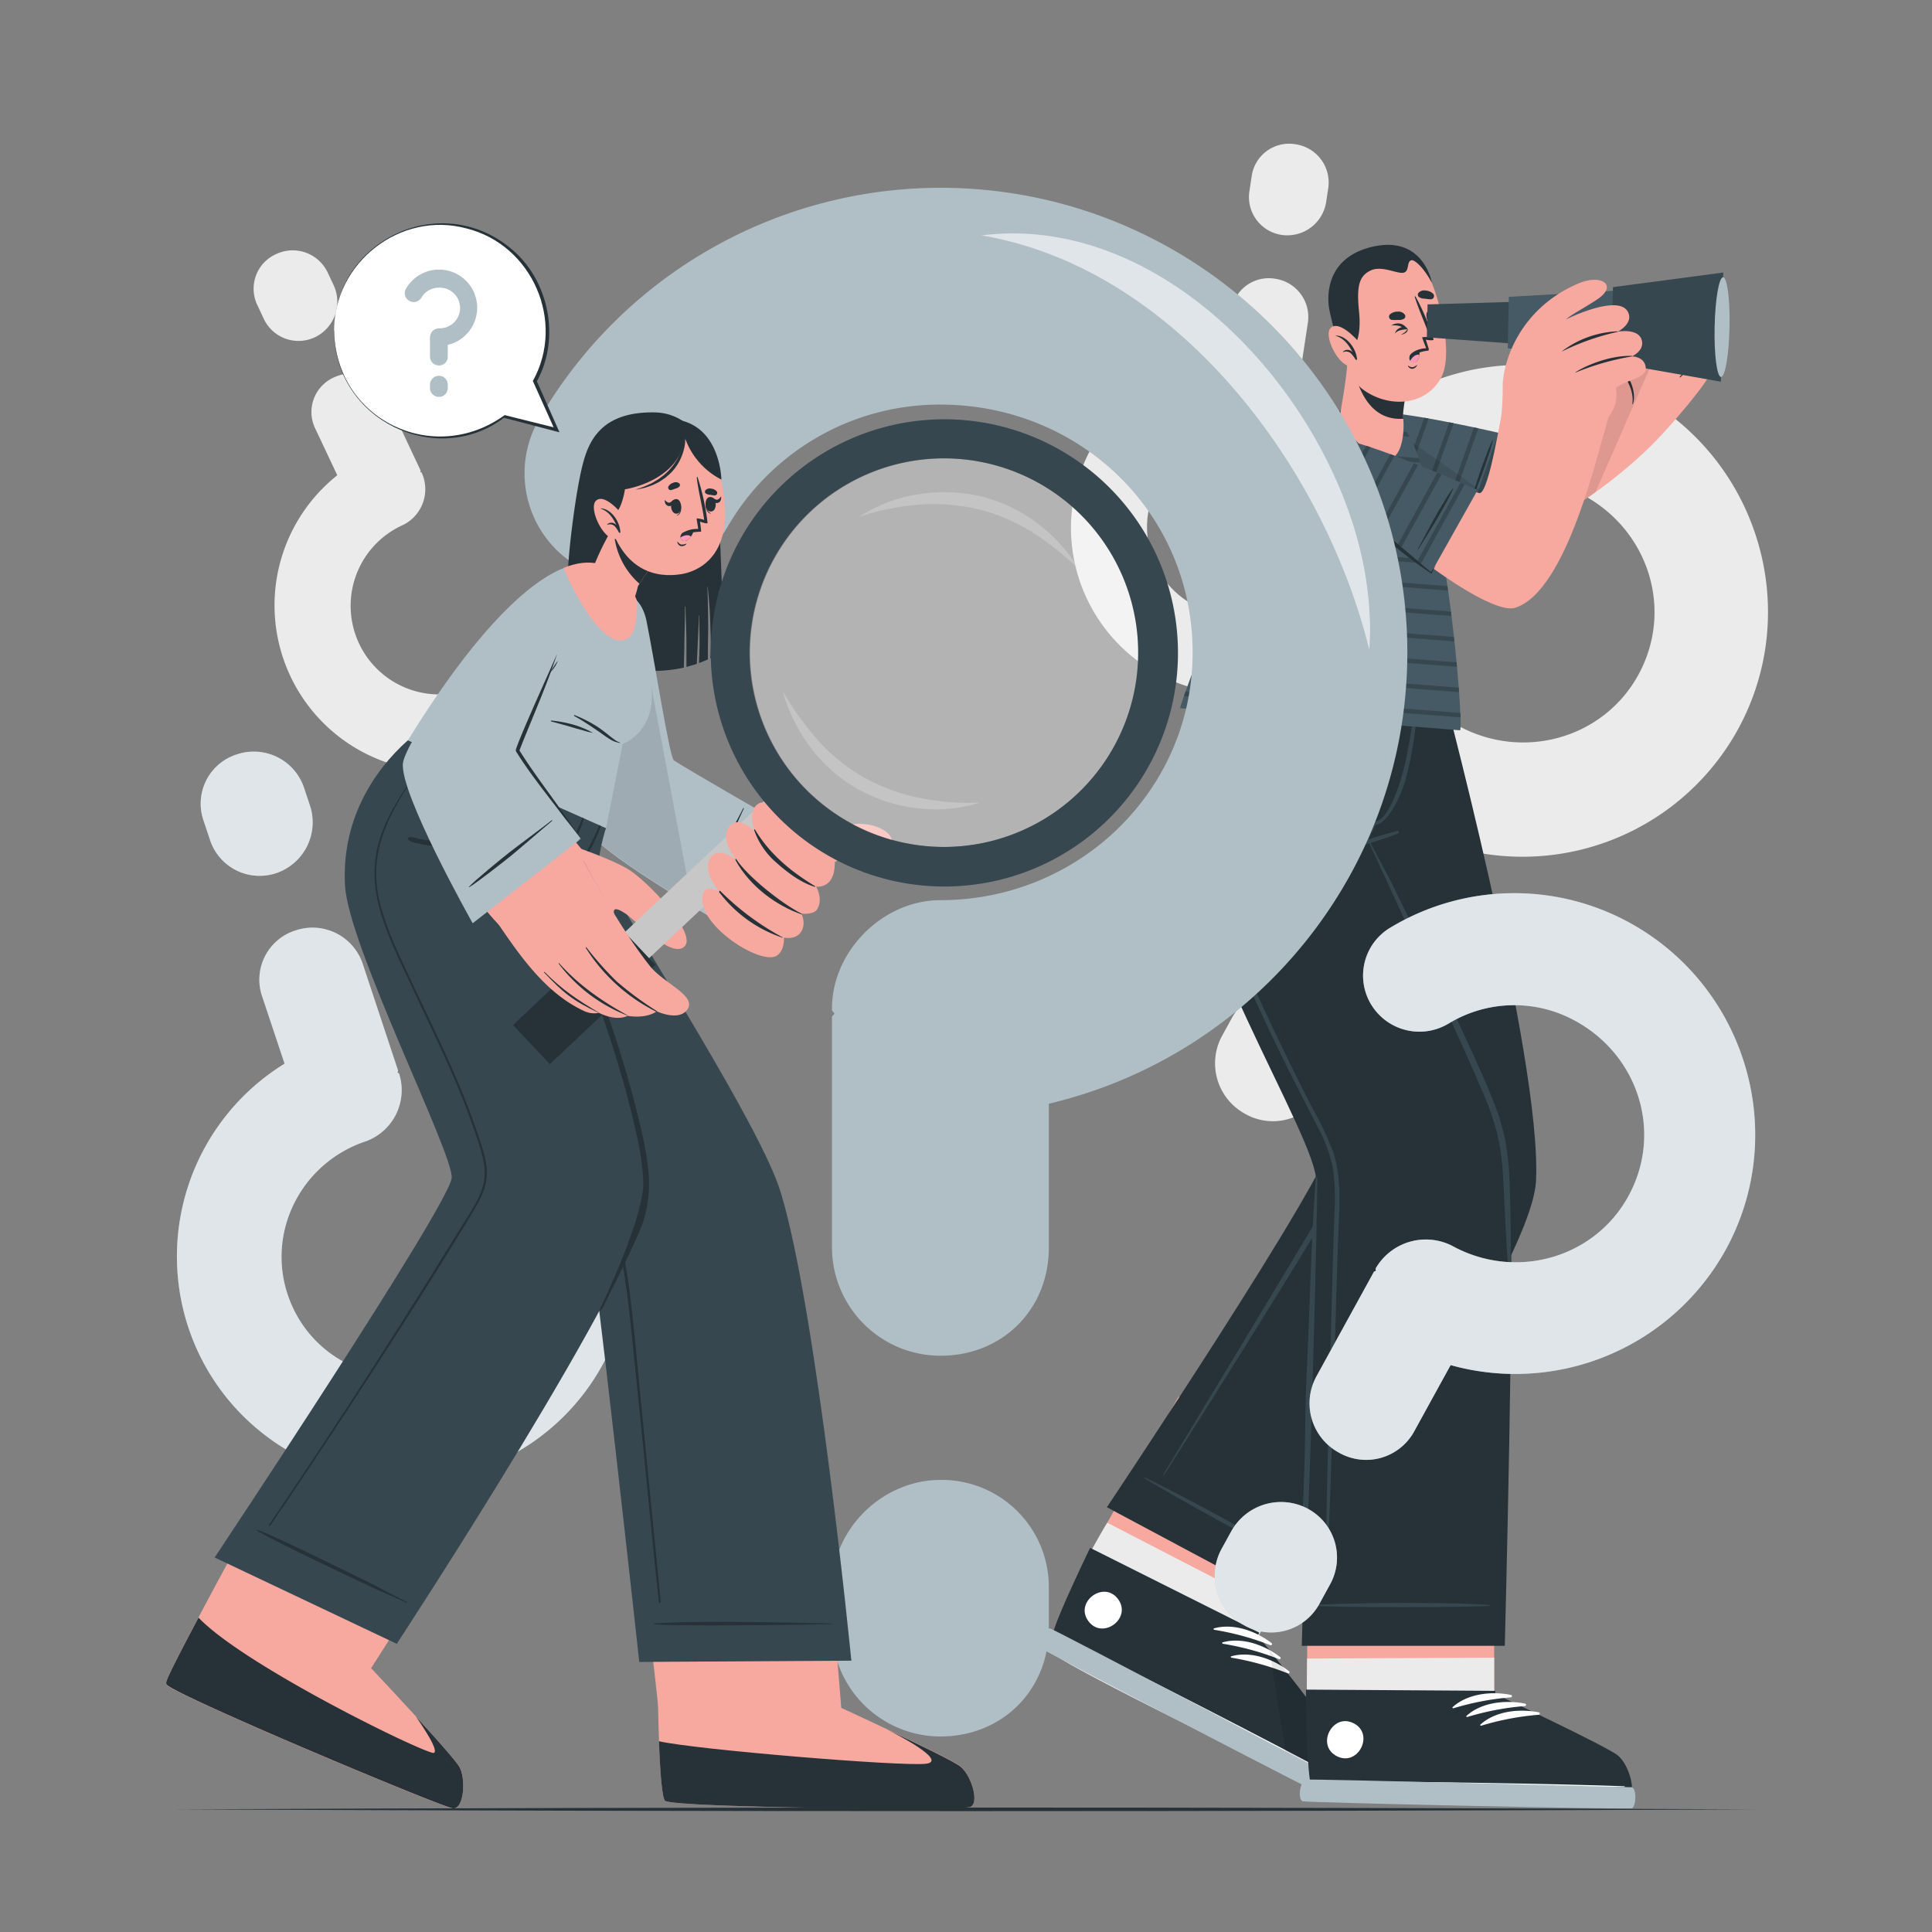 <svg xmlns="http://www.w3.org/2000/svg" viewBox="0 0 500 500"><rect x="0" y="0" width="500" height="500" fill="#808080" stroke="none"/><g id="freepik--background-complete--inject-200"><path d="M376.94,219.39l-9.49,17.27a14.5,14.5,0,0,1-20.17,5.85,14.87,14.87,0,0,1-5.86-20.16l15.19-27.63c.14-.26.41-.11.56-.38-.13-.41-.13-.41,0-.68a15.28,15.28,0,0,1,20.16-5.87c16.74,9.2,37.59,3.37,46.65-13.1,9.19-16.73,2.8-37.19-13.94-46.4a33.51,33.51,0,0,0-33.53.6,14.94,14.94,0,0,1-20.69-5.15,14.76,14.76,0,0,1,5.27-20.27,63.56,63.56,0,0,1,63.26-1.21c30.82,16.95,42.32,55.78,25.38,86.59A63.64,63.64,0,0,1,376.94,219.39Zm-32,58.17-2.63,4.78a14.51,14.51,0,0,1-20.18,5.86A14.87,14.87,0,0,1,316.31,268l2.63-4.78a15.07,15.07,0,0,1,20.16-5.86A14.69,14.69,0,0,1,345,277.56Z" style="fill:#ebebeb"></path><path d="M316.64,93.71l2-13.15a9.79,9.79,0,0,1,11.42-8.41,10,10,0,0,1,8.41,11.41l-3.19,21c0,.2-.24.17-.27.37.18.23.18.23.15.44a10.34,10.34,0,0,1-11.42,8.42,22.93,22.93,0,1,0-6.87,45.33A22.66,22.66,0,0,0,338,151a10.09,10.09,0,0,1,14.31-1.56,10,10,0,0,1,1.38,14.08,43,43,0,1,1-37-69.79Zm6.72-44.31.55-3.64a9.79,9.79,0,0,1,11.42-8.42,10,10,0,0,1,8.41,11.42l-.55,3.64a10.18,10.18,0,0,1-11.41,8.41A9.91,9.91,0,0,1,323.36,49.4Z" style="fill:#ebebeb"></path><path d="M87.29,123l-5.66-12a9.79,9.79,0,0,1,4.82-13.34,10,10,0,0,1,13.33,4.81l9.06,19.27c.08.18-.11.27,0,.46.27.09.27.09.36.28a10.31,10.31,0,0,1-4.81,13.34,22.93,22.93,0,1,0,19.49,41.5,22.62,22.62,0,0,0,13-18.54,10.08,10.08,0,0,1,11-9.25,10,10,0,0,1,9,10.93A43,43,0,1,1,87.29,123ZM68.23,82.43,66.67,79.1a9.8,9.8,0,0,1,4.81-13.35,10,10,0,0,1,13.34,4.82l1.57,3.33a10.18,10.18,0,0,1-4.81,13.34A9.92,9.92,0,0,1,68.23,82.43Z" style="fill:#ebebeb"></path></g><g id="freepik--character-2--inject-200"><path d="M305,361.45s-24.09,42.6-24.1,42.63c-3.87,8.59-7.11,16.19-8.42,20.28a.14.14,0,0,0,0,.06,6.52,6.52,0,0,0-.56,2.94s0,.06,0,.08c1.78,2.88,69.53,35.81,72.28,36.16s4-7.45,2.36-10.83-21.92-27.59-21.92-27.59l23.65-42.76Z" style="fill:#f7a9a0"></path><path d="M343.11,463.36c-2.75-.36-69.42-33-71.19-35.92a.11.11,0,0,1,0-.07,6.55,6.55,0,0,1,.55-2.94s0-.05,0-.07c1.31-4.09,4.55-11.69,8.41-20.28,0,0,4.06-7.45,5.68-10l43.09,22.27-5,8.86s19.22,24,20.84,27.34S345.86,463.72,343.11,463.36Z" style="fill:#ebebeb"></path><path d="M344.34,462.44c-2.76-.42-70.27-35.2-72-38.16-.68-1.11,3.82-11.24,9.6-23.33l.18-.37,43.8,21.95-.4.73s19.89,24.86,21.45,28.32S347.11,462.87,344.34,462.44Z" style="fill:#263238"></path><path d="M344.93,459.42c-11.24-6.14-57.13-29.85-68.7-35.06-.1-.05-.13,0,0,.07,11,6.33,57.09,29.66,68.64,35.18C345.08,459.73,345.17,459.55,344.93,459.42Z" style="fill:#fff"></path><path d="M329.13,425.27c-4.05-3.14-9.88-5.27-14.95-3.85-.19.06-.11.34.06.37a70.59,70.59,0,0,1,14.58,4A.32.32,0,0,0,329.13,425.27Z" style="fill:#fff"></path><path d="M331.36,428.89c-4.05-3.15-9.88-5.28-14.95-3.85-.19,0-.11.33.06.36a70.59,70.59,0,0,1,14.58,4A.32.32,0,0,0,331.36,428.89Z" style="fill:#fff"></path><path d="M333.58,432.5c-4-3.14-9.87-5.28-14.94-3.85-.2.06-.11.33.05.36a70.9,70.9,0,0,1,14.58,4.05A.32.32,0,0,0,333.58,432.5Z" style="fill:#fff"></path><path d="M289.38,413.88c-3.63-5-11.36.67-7.72,5.65S293,418.86,289.38,413.88Z" style="fill:#fff"></path><path d="M328.5,427l4.86,30.31c6.11,3,10.33,5,11,5.14,2.76.43,4.18-7.43,2.64-10.87C345.8,449,334.11,434.06,328.5,427Z" style="opacity:0.1"></path><path d="M346.62,460.55c1,1.08-1.38,5-2.42,4.88s-74.47-38.36-75.58-39.29,1.66-5.17,3.24-4.66S346.62,460.55,346.62,460.55Z" style="fill:#B0BEC5"></path><path d="M286.46,390.07,335,416s61.28-87.34,62.51-110.28c1.69-31.69-25.37-132.3-25.37-132.3L329,173.12s17.55,103.46,16.12,121.11C344.36,303.47,286.46,390.07,286.46,390.07Z" style="fill:#263238"></path><path d="M339.25,406c-2.5-1.8-25.52-15.13-43-23.65a.1.1,0,0,0-.09.18c5.31,3.51,39.66,22.33,43,23.66C339.23,406.19,339.36,406,339.25,406Z" style="fill:#37474f"></path><path d="M351.1,272.13c-2-15.14-4.21-30.26-6.72-45.33s-5.19-30.25-8.36-45.26c-.38-1.84-.79-3.67-1.19-5.5a.22.22,0,0,0-.44.09c2.66,14.89,5.39,29.78,7.84,44.71S347,250.73,349,265.72q.76,5.56,1.48,11.14a97.64,97.64,0,0,1,1.1,11.56,29.69,29.69,0,0,1-1.85,10.84,62,62,0,0,1-5,9.74C337,322.21,302,379.94,301.08,381.62c-.06.11.1.22.17.11,8.39-13,34.42-54.61,42.34-68,3.57-6.05,7.67-12.18,8.83-19.25C353.63,287.1,352.07,279.42,351.1,272.13Z" style="fill:#37474f"></path><path d="M338.67,390.07s-.49,49.24-.49,49.27c.26,9.42.66,17.67,1.26,21.92a.17.17,0,0,0,0,.07,6.58,6.58,0,0,0,.78,2.89s0,0,0,.06c2.86,1.82,78.19,1.93,80.81,1.05s.33-8.44-2.59-10.78-31.75-15.27-31.75-15.27l0-49.21Z" style="fill:#f7a9a0"></path><path d="M338.28,429.23s-.1,10.08-.1,10.11c.26,9.42.66,17.67,1.26,21.92a.17.17,0,0,0,0,.07,12.81,12.81,0,0,0,.78,2.89s0,0,0,.06c2.86,1.82,78.19,1.93,80.81,1.05s.33-8.44-2.59-10.78-31.75-15.27-31.75-15.27V429Z" style="fill:#ebebeb"></path><path d="M421.13,465.24c-2.67.85-78.59-.49-81.44-2.38-1.1-.7-1.55-11.77-1.71-25.17v-.42l49,.32,0,.83s28.84,13.51,31.76,15.92S423.8,464.4,421.13,465.24Z" style="fill:#263238"></path><path d="M420.32,462.28c-12.79-.54-64.44-1.51-77.12-1.07-.11,0-.11.07,0,.08,12.67.81,64.33,1.36,77.13,1.2C420.59,462.49,420.59,462.29,420.32,462.28Z" style="fill:#fff"></path><path d="M391.05,438.64c-5-1-11.2-.37-15.11,3.16-.15.13.05.35.21.3A70.76,70.76,0,0,1,391,439.27.32.32,0,0,0,391.05,438.64Z" style="fill:#fff"></path><path d="M394.64,440.89c-5-1-11.19-.36-15.1,3.16-.15.14,0,.35.21.3a70.65,70.65,0,0,1,14.86-2.82A.32.32,0,0,0,394.64,440.89Z" style="fill:#fff"></path><path d="M398.24,443.15c-5-1-11.19-.37-15.1,3.16-.16.13,0,.34.2.3a70.88,70.88,0,0,1,14.87-2.83A.32.32,0,0,0,398.24,443.15Z" style="fill:#fff"></path><path d="M422.34,462.54c1.35.55,1,5.1,0,5.45s-83.77-1.47-85.17-1.81-.79-5.38.85-5.61S422.34,462.54,422.34,462.54Z" style="fill:#B0BEC5"></path><path d="M350.36,446c-5.45-2.85-9.89,5.62-4.43,8.48S355.83,448.85,350.36,446Z" style="fill:#fff"></path><path d="M371.61,173.31l0,.05c-.29.89-15.8,43.39-17.26,44.07-1.65.76,34.27,61.1,36.39,89.13,1.36,17.92-1.3,119.38-1.3,119.38H336.9s2.53-91.21,3.73-120.11c.46-11.21-36.06-67-36.51-101.75-.14-11,7.73-31,7.73-31Z" style="fill:#263238"></path><path d="M340.93,305.05c0-.47-.37-.62-.4-.14-1.19,15.64-1.46,31.19-2.21,46.86s-.32,19.39-1,35c-.39,8.84,0,17.7-.22,26.55a.11.11,0,0,0,.21,0C338.93,397.76,340.92,313.9,340.93,305.05Z" style="fill:#37474f"></path><path d="M390.72,307.17a76.61,76.61,0,0,0-1.06-11.51,56.74,56.74,0,0,0-3.24-10.81c-2.9-7.32-6.33-14.45-9.61-21.61s-6.71-14.46-10.21-21.62q-3-6-5.94-12.05c-2-4.06-4.2-8-6.31-12.06a.14.14,0,0,0-.25.13c3.36,7.22,6.69,14.47,10,21.7s6.67,14.48,10,21.73,6.51,14.28,9.58,21.49a70.45,70.45,0,0,1,3.74,10.62A62.2,62.2,0,0,1,389,304.62c.51,9,.76,18,1.64,26.91,0,.12.19.11.2,0C391.09,323.42,391,315.27,390.72,307.17Z" style="fill:#37474f"></path><path d="M385.61,415.37c-3.05-.37-26.32-1-45.78,0-.13,0-.12.19,0,.2,6.35.51,42.2.45,45.76,0C385.71,415.58,385.75,415.39,385.61,415.37Z" style="fill:#37474f"></path><path d="M361.59,215.07a99.35,99.35,0,0,0-16.42,5.69.18.18,0,0,0,.11.34c5.52-1.73,11.12-3.35,16.53-5.37A.35.35,0,0,0,361.59,215.07Z" style="fill:#37474f"></path><path d="M366.89,179.07c0-.18-.32-.26-.33-.06a176.61,176.61,0,0,1-2.7,17.55c-.52,2.69-4.25,17.5-8.85,15.92-.77-.27-1.1-1.08-1.1-2.29a19.28,19.28,0,0,1,1.1-4.54c.85-3.09,1.59-6.21,2.19-9.36a87.17,87.17,0,0,0,1.63-17.8.16.16,0,0,0-.31,0,163.66,163.66,0,0,1-3.95,24.4c-1,3.84-3.56,9.53.46,10.55s7.81-8.54,8.59-11.19A90.69,90.69,0,0,0,366.89,179.07Z" style="fill:#37474f"></path><path d="M355.09,212.9a25.41,25.41,0,0,0-1.38,3,7,7,0,0,0-.7,2.52c0,.17.22.2.32.1a9,9,0,0,0,1.35-2.38c.46-.92.93-1.84,1.37-2.78A.53.53,0,0,0,355.09,212.9Z" style="fill:#37474f"></path><path d="M346.31,320.48c.26-7.47,1.09-15.3-1.35-22.5a75.44,75.44,0,0,0-4.79-10.22q-2.75-5.26-5.36-10.59c-7-14.17-13.63-28.56-19.54-43.24-2.84-7.06-5.38-14.31-6.4-21.89a67.26,67.26,0,0,1,1.47-23.82c.44-1.95.91-3.88,1.44-5.8,0-.14-.17-.22-.21-.08a78,78,0,0,0-4.1,22.78,64.47,64.47,0,0,0,3.95,21.77c2.52,7.33,5.67,14.46,8.78,21.55q4.8,11,10,21.78c3.44,7.16,7.1,14.2,10.73,21.27a38.55,38.55,0,0,1,4,10.73,54.94,54.94,0,0,1,.43,11.75c-.62,16.51-2,71.48-2.25,87.95q0,3.13-.07,6.28a.14.14,0,0,0,.28,0C344.37,391.78,345.71,336.94,346.31,320.48Z" style="fill:#37474f"></path><path d="M334.53,184c0-.12-.19-.1-.2,0-.62,4.54-1,9.26-3.17,13.38-2,3.79-5.52,6.22-9.35,7.93a69.74,69.74,0,0,1-6.82,2.52c-.17.05-.13.31.05.27,4.35-.9,8.76-1.91,12.54-4.35,4-2.61,6.12-6.79,6.78-11.47A40.31,40.31,0,0,0,334.53,184Z" style="fill:#37474f"></path><path d="M352.92,115.25c7.86,6.55,32.35,21.33,43.84,20.49,7.74-.56,28.27-16.87,32.29-22.61,1.65-2.34-15-18.86-17.65-17.38-2.92,1.6-16.12,17.55-18.36,18s-23.13-4.8-34.87-6.34C351.14,106.5,349.32,112.24,352.92,115.25Z" style="fill:#f7a9a0"></path><path d="M424.43,117.89c4.26-3.1,16-17,17.68-20.31s5.9-13,3.54-14.55-3.83,1.2-3.83,1.2,1.3-4.79-1.4-5.74c-2.15-.75-4.41,3-4.41,3s1.15-5.32-1.65-5.92c-2.55-.54-3.95,4.13-3.95,4.13s.5-4.55-2.05-4.6c-3.08-.07-4,7.81-6.1,11.27-.49.79-17.17,15.31-17.17,15.31Z" style="fill:#f7a9a0"></path><path d="M430.24,79.53c-1.26,5.83-1.95,8.21-5.54,12.68-.08.09,0,.21.12.13,3.92-4.06,4.94-6.82,5.71-12.8C430.56,79.26,430.3,79.26,430.24,79.53Z" style="fill:#263238"></path><path d="M436,81.51c-1.22,6-2.69,8.48-6.11,13.45-.05.07.07.15.12.09,3.77-4.59,5.76-7.43,6.19-13.54C436.18,81.23,436,81.24,436,81.51Z" style="fill:#263238"></path><path d="M441.65,84.48c-1.59,5.68-3,8.64-6.91,13a.11.11,0,1,0,.15.15c4.45-4.08,6.21-7.76,6.93-13.11C441.87,84.18,441.75,84.12,441.65,84.48Z" style="fill:#263238"></path><path d="M405.09,101.69s3.39-6,4.87-9,4.47-11.81,7.24-12.35c3.12-.61,3,7.92.44,13.18,0,0,7,6.57,4.8,11.74-.49,1.12-5,5.46-6.43,5.54Z" style="fill:#f7a9a0"></path><path d="M417.57,94.18c2.83,2.46,5.46,6.64,4.88,10.34a.09.09,0,0,0,.17,0c1.15-3.88-1.84-8.75-4.51-10.8C417.6,93.37,416.83,93.54,417.57,94.18Z" style="fill:#263238"></path><path d="M435.37,76.14l-12.32,28.08-4,9.15-6.17,14.06c-6.17,4.41-12.51,8.06-16.1,8.32-11.49.83-36-14-43.84-20.5-3.6-3-1.78-8.75,5.25-7.83,11.74,1.54,32.62,6.8,34.87,6.34,1.43-.29,7.29-6.86,12.12-12l-.07-.06s3.39-6,4.87-9,4.47-11.81,7.24-12.35c2.37-.47,2.88,4.37,1.85,9,1.8-1.62,3.08-2.81,3.21-3,2.14-3.46,3-11.34,6.1-11.27,2.55,0,2,4.6,2,4.6s1.41-4.67,4-4.13A1.86,1.86,0,0,1,435.37,76.14Z" style="opacity:0.1"></path><path d="M384.68,136.44l8-23.3s-23.35-5.68-35-6.47c-9.77-.67-12.45,6.11-2.1,13.17C365.39,126.52,384.68,136.44,384.68,136.44Z" style="fill:#455a64"></path><path d="M356.56,106.62l-3.88,11c-.32-.3-.63-.59-.9-.88l3.56-10C355.73,106.63,356.13,106.62,356.56,106.62Zm5.5.49-4.88,13.8,1,.63,5.05-14.27Zm6.54,1-5.77,16.29,1,.6,5.9-16.69Zm6.46,1.19-6.51,18.42,1,.57,6.64-18.77Zm6.42,1.31-7.18,20.3,1,.55,7.29-20.6Zm6.39,1.42-7.78,22,1,.54L389,112.28Z" style="fill:#37474f"></path><path d="M386.31,113.8a38.13,38.13,0,0,0-1.73,4.14c-.56,1.44-1.07,2.89-1.59,4.34s-2.35,7.29-2.81,8.75c0,.07.1.1.12,0,.57-1.43,2.83-7.13,3.33-8.55s1-2.84,1.46-4.28a36.77,36.77,0,0,0,1.29-4.4S386.33,113.77,386.31,113.8Z" style="fill:#263238"></path><path d="M387,129.58l-2.34,6.86s-19.29-9.93-29.09-16.61c-9.11-6.2-8.14-12.18-1.15-13.09Z" style="opacity:0.1"></path><path d="M377.87,189l-72.5-5.73c.28-1.37,21.38-62.55,38.8-75.61,6-4.49,16.38,0,17.63,1.24C374,120.52,378.91,188.22,377.87,189Z" style="fill:#455a64"></path><path d="M364.77,113l-24.39-1.89c.34-.37.68-.73,1-1.07l22.67,1.76C364.31,112.19,364.54,112.59,364.77,113Zm2.43,5.56-30.89-2.39c-.26.35-.52.71-.77,1.08l32.08,2.48Q367.41,119.14,367.2,118.57Zm2.13,6.67-37.11-2.87c-.23.36-.45.73-.67,1.1l38.1,2.94C369.54,126,369.43,125.63,369.33,125.24Zm1.66,6.64-42.37-3.28-.6,1.1L371.25,133C371.17,132.65,371.08,132.26,371,131.88Zm1.39,6.62-47-3.64c-.19.37-.38.74-.56,1.11l47.82,3.7C372.53,139.27,372.45,138.88,372.38,138.5Zm1.18,6.6-51.28-4c-.18.36-.35.73-.52,1.1l52,4C373.69,145.88,373.63,145.49,373.56,145.1Zm1,6.59-55.2-4.27-.49,1.11,55.86,4.32C374.7,152.46,374.65,152.08,374.59,151.69Zm.9,6.59-58.84-4.55c-.16.37-.32.74-.47,1.11l59.45,4.6C375.59,159.05,375.54,158.67,375.49,158.28Zm.79,6.57L314,160q-.24.56-.45,1.11L376.4,166Zm.68,6.57-65.45-5.06c-.14.37-.29.74-.43,1.1l66,5.11C377,172.19,377,171.81,377,171.42Zm.56,6.55-68.42-5.29c-.14.38-.28.76-.42,1.12l68.92,5.33C377.58,178.75,377.55,178.37,377.52,178Zm.41,6.54L306.79,179l-.39,1.12L378,185.66C378,185.31,377.94,184.92,377.93,184.51Z" style="fill:#37474f"></path><path d="M359.52,118.78c-3.94.72-10.31-5.56-12.71-10.52-.16-.34.52-3.79,1.16-8,.37-2.57.72-5.45.86-8.09,0-.55,16.39,4.87,16.39,4.87a42.38,42.38,0,0,0-2.12,10.08,6.46,6.46,0,0,0,.06,1.09s0,.11,0,.18C363.41,110.44,363.32,118.07,359.52,118.78Z" style="fill:#f7a9a0"></path><path d="M349.84,92.26c.55,4.51,2.78,15.46,11.63,16.11a10.64,10.64,0,0,0,1.7,0,1,1,0,0,0,0-.18,6.4,6.4,0,0,1-.06-1.09A42,42,0,0,1,365.22,97S353.41,93.1,349.84,92.26Z" style="fill:#263238"></path><path d="M344.8,74.47c-1.3,6,3.21,22.73,7.7,26.16,6.52,5,16.47,4.68,20.52-3,3.93-7.43-2.34-29.09-7.29-32.14C358.44,61,346.72,65.58,344.8,74.47Z" style="fill:#f7a9a0"></path><path d="M347.39,92c3.38-.74,5-4.78,4.33-11.35s0-9.17,2.92-10.61,6.92.88,8.57.54.75-3,2.11-3.24c.67-.13,2.9,1.53,5.26,5.86,0,0-2.09-12.4-15.37-9.35C342.86,66.74,343.48,77,344,80A85.8,85.8,0,0,0,347.39,92Z" style="fill:#263238"></path><path d="M351.34,88.14s-4.4-5.08-6.74-3.46,1.36,9.26,4.39,10a3,3,0,0,0,3.81-2Z" style="fill:#f7a9a0"></path><path d="M345.71,86.85s0,.06,0,.08c2.13.61,3.4,2.4,4.36,4.29a1.65,1.65,0,0,0-2.5-.2c-.05,0,0,.12.07.11a1.82,1.82,0,0,1,2.07.42,8.89,8.89,0,0,1,1.13,1.53c.12.17.44,0,.35-.16l0,0C351,90.26,348.54,86.82,345.71,86.85Z" style="fill:#263238"></path><path d="M369.18,81.72s.1,0,.11.08c.26,1.13.75,2.39,1.87,2.5,0,0,0,.06,0,.06C369.88,84.52,369.24,82.84,369.18,81.72Z" style="fill:#263238"></path><path d="M369.87,80.28c1.78-.62,2.88,3,1.23,3.55S368.38,80.79,369.87,80.28Z" style="fill:#263238"></path><path d="M360.3,82.8a13.14,13.14,0,0,0,1.54,0,2.44,2.44,0,0,0,1.57-.34.79.79,0,0,0,.18-1,2,2,0,0,0-1.83-.81,3,3,0,0,0-2,.67A.85.85,0,0,0,360.3,82.8Z" style="fill:#263238"></path><path d="M370.23,77.46c-.53,0-1-.11-1.54-.17a2.5,2.5,0,0,1-1.53-.47.8.8,0,0,1-.09-1A2,2,0,0,1,369,75.2a2.92,2.92,0,0,1,1.91.84A.85.85,0,0,1,370.23,77.46Z" style="fill:#263238"></path><path d="M364.46,94.64a1.8,1.8,0,0,0,1.12.41,3.21,3.21,0,0,0,1.14-.6,0,0,0,0,1,.06,0,1.57,1.57,0,0,1-1.27,1,1.25,1.25,0,0,1-1.15-.76C364.33,94.66,364.41,94.61,364.46,94.64Z" style="fill:#263238"></path><path d="M360.07,84.23a3.24,3.24,0,0,1,1.87-.54,2.8,2.8,0,0,1,1,.26,2.64,2.64,0,0,1,.89.71l.44.55-.66.05a6.73,6.73,0,0,0-1.38.27,2.76,2.76,0,0,0-1.22.75A2.12,2.12,0,0,1,362,85a3.84,3.84,0,0,1,1.53-.5l-.22.61a2.45,2.45,0,0,0-1.44-.81A6.88,6.88,0,0,0,360.07,84.23Z" style="fill:#263238"></path><path d="M362.53,86.63a5.83,5.83,0,0,0,1.27-.84c.08-.09.41-.47.37-.55a3.42,3.42,0,0,0-.42-.7,2.23,2.23,0,0,1,.56.65A1,1,0,0,1,364,86,2.82,2.82,0,0,1,362.53,86.63Z" style="fill:#263238"></path><path d="M365.25,92.22a10,10,0,0,1,4.36-1.47c.13,0,.18-.34.16-.47h0L369,87.91c.35.07,2.15.35,2-.1a59.2,59.2,0,0,0-4.66-11.07.11.11,0,0,0-.2.09c1.07,3.55,2.75,6.89,3.88,10.45a7.12,7.12,0,0,0-1.94,0c-.12.07.9,2.46,1,2.86a5.71,5.71,0,0,0-4,1.65C364.7,92.18,364.64,92.68,365.25,92.22Z" style="fill:#263238"></path><path d="M367.33,90.47s.31,2.27-.75,3.09-2.55-.42-1.46-1.92A4.59,4.59,0,0,1,367.33,90.47Z" style="fill:#263238"></path><path d="M367.34,91.82a2.5,2.5,0,0,1-.76,1.74,1.09,1.09,0,0,1-1.65-.12h0a.07.07,0,0,1,0-.05C365.85,91.89,366.73,91.68,367.34,91.82Z" style="fill:#ff99ba"></path><polygon points="406.7 90.01 369.27 87.31 369.45 78.78 406.96 77.66 406.7 90.01" style="fill:#37474f"></polygon><polygon points="427.62 93.92 390.21 90.14 390.49 76.83 428.03 74.64 427.62 93.92" style="fill:#455a64"></polygon><polygon points="445.37 98.78 417.02 93.8 417.43 74.31 445.97 70.53 445.37 98.78" style="fill:#37474f"></polygon><path d="M447.6,84.69c-.15,7.13-1.13,12.88-2.2,12.86s-1.81-5.81-1.66-12.94,1.13-12.88,2.2-12.85S447.75,77.57,447.6,84.69Z" style="fill:#B0BEC5"></path><path d="M343.32,122.29c11.08,13.75,41.48,37.33,48.81,35,13.54-4.28,21.62-41.37,23.89-48.52,1-3-25.63-7.34-26.74-4.1-1,2.82-3.78,22.43-6.29,22.94-1,.22-15.22-7-31.57-12.13C338.89,111.52,340.05,118.22,343.32,122.29Z" style="fill:#f7a9a0"></path><path d="M388,110.7s.91-3,.9-10.7c0-6,4.14-20.11,19.67-26.67,6-2.51,10.32.57,4.6,4.28-4,2.61-7.05,4.08-8.12,5.3,0,0,7.31.71,9.43,4.4a79,79,0,0,1,4.85,10,16.85,16.85,0,0,1-1.8,1.08,9,9,0,0,1-1.24,9.46l-1.79,6.32Z" style="fill:#f7a9a0"></path><path d="M390.5,94.86c2-2.43,6.34-7.49,11.33-10.4,5.54-3.23,17.08-8,19.42-3.85,1.72,3-2.53,5.21-2.53,5.21s5.19-.95,6.14,2.11c.87,2.8-2.51,4.3-2.51,4.3s3.24,0,3.56,2.81c.39,3.43-6.47,2.94-9.09,6.76C416.24,102.65,390.5,94.86,390.5,94.86Z" style="fill:#f7a9a0"></path><path d="M404.27,90.88a25.47,25.47,0,0,1,14.34-5.13c.13,0,.2.1.08.13a63,63,0,0,0-14.39,5.05A0,0,0,1,1,404.27,90.88Z" style="fill:#263238"></path><path d="M407.69,96.38c2.12-1.5,8.74-4.47,14.62-4.27.13,0,.2.11.08.13a67.43,67.43,0,0,0-14.67,4.19A0,0,0,1,1,407.69,96.38Z" style="fill:#263238"></path><path d="M370.34,148.27l12.07-21.47s-21.92-9.82-33.2-12.72c-9.48-2.44-13.36,3.74-4.46,12.57C353.18,135,370.34,148.27,370.34,148.27Z" style="fill:#455a64"></path><path d="M348.3,113.87l-5.71,10.38a12.5,12.5,0,0,1-.75-1l5.27-9.57C347.49,113.72,347.89,113.78,348.3,113.87Z" style="fill:#37474f"></path><path d="M354.69,115.73l-7.36,13.38-.86-.8,7.12-12.94Z" style="fill:#37474f"></path><path d="M360.89,117.93l-8.59,15.62-.88-.77,8.39-15.25Z" style="fill:#37474f"></path><path d="M367,120.3l-9.64,17.53-.9-.74,9.47-17.21Z" style="fill:#37474f"></path><path d="M373.05,122.77,362.47,142c-.3-.24-.6-.48-.9-.74l10.42-19Z" style="fill:#37474f"></path><path d="M379.06,125.33l-11.45,20.8-.9-.71L378,124.87Z" style="fill:#37474f"></path><path d="M376.07,126.31a39.63,39.63,0,0,0-2.46,3.75c-.82,1.31-1.58,2.64-2.35,4s-3.64,6.75-4.36,8.11c0,.06.08.1.12.05.82-1.31,4.07-6.5,4.82-7.81s1.51-2.61,2.22-3.94a36.61,36.61,0,0,0,2.07-4.1S376.09,126.28,376.07,126.31Z" style="fill:#263238"></path><path d="M347.89,129.62c5.64,4.2,11.58,9.26,17,13.84,1.84,1.59,3.68,3.18,5.57,4.69l-.21,0c.44-.64.88-1.29,1.34-1.92-.37.75-.76,1.48-1.15,2.22l-.15-.09c-8.11-5.4-15.39-12-22.36-18.78Z" style="fill:#263238"></path><path d="M348.46,131.17a8.72,8.72,0,0,1,3.83,2.25,5.34,5.34,0,0,1-3.83-2.25Z" style="fill:#263238"></path></g><g id="freepik--symbols-2--inject-200"><path d="M375.42,353.29l-9.28,16.88a14.18,14.18,0,0,1-19.72,5.72,14.52,14.52,0,0,1-5.72-19.7l14.84-27c.14-.26.4-.11.55-.38-.12-.39-.12-.39,0-.66a15,15,0,0,1,19.71-5.74c16.37,9,36.75,3.3,45.6-12.8,9-16.36,2.74-36.36-13.63-45.36a32.75,32.75,0,0,0-32.77.58,14.61,14.61,0,0,1-20.23-5A14.44,14.44,0,0,1,359.94,240a62.1,62.1,0,0,1,61.84-1.18c30.13,16.56,41.37,54.52,24.82,84.64A62.23,62.23,0,0,1,375.42,353.29Zm-31.26,56.86-2.56,4.67a14.19,14.19,0,0,1-19.73,5.74,14.55,14.55,0,0,1-5.72-19.72l2.57-4.67a14.73,14.73,0,0,1,19.71-5.73A14.34,14.34,0,0,1,344.16,410.15Z" style="fill:#B0BEC5"></path><g style="opacity:0.6"><path d="M375.42,353.29l-9.28,16.88a14.18,14.18,0,0,1-19.72,5.72,14.52,14.52,0,0,1-5.72-19.7l14.84-27c.14-.26.4-.11.55-.38-.12-.39-.12-.39,0-.66a15,15,0,0,1,19.71-5.74c16.37,9,36.75,3.3,45.6-12.8,9-16.36,2.74-36.36-13.63-45.36a32.75,32.75,0,0,0-32.77.58,14.61,14.61,0,0,1-20.23-5A14.44,14.44,0,0,1,359.94,240a62.1,62.1,0,0,1,61.84-1.18c30.13,16.56,41.37,54.52,24.82,84.64A62.23,62.23,0,0,1,375.42,353.29Zm-31.26,56.86-2.56,4.67a14.19,14.19,0,0,1-19.73,5.74,14.55,14.55,0,0,1-5.72-19.72l2.57-4.67a14.73,14.73,0,0,1,19.71-5.73A14.34,14.34,0,0,1,344.16,410.15Z" style="fill:#fff"></path></g><path d="M73.65,275.28l-5.74-17.22a13.35,13.35,0,0,1,8.65-17.29,13.7,13.7,0,0,1,17.3,8.64L103,277c.08.25-.19.34-.1.61.36.17.36.17.45.44a14.08,14.08,0,0,1-8.64,17.3C78.06,300.88,69,318.62,74.44,335c5.55,16.68,23.39,25.16,40.07,19.6a30.86,30.86,0,0,0,20.57-23,13.77,13.77,0,0,1,16.41-10.77,13.59,13.59,0,0,1,10.41,16.24,58.5,58.5,0,0,1-38.74,43.51c-30.72,10.24-64.17-6.26-74.4-37A58.59,58.59,0,0,1,73.65,275.28Zm-19.33-58-1.59-4.76a13.37,13.37,0,0,1,8.65-17.31,13.7,13.7,0,0,1,17.3,8.66l1.59,4.76a13.88,13.88,0,0,1-8.65,17.29A13.51,13.51,0,0,1,54.32,217.29Z" style="fill:#B0BEC5"></path><g style="opacity:0.6"><path d="M73.65,275.28l-5.74-17.22a13.35,13.35,0,0,1,8.65-17.29,13.7,13.7,0,0,1,17.3,8.64L103,277c.08.25-.19.34-.1.61.36.17.36.17.45.44a14.08,14.08,0,0,1-8.64,17.3C78.06,300.88,69,318.62,74.44,335c5.55,16.68,23.39,25.16,40.07,19.6a30.86,30.86,0,0,0,20.57-23,13.77,13.77,0,0,1,16.41-10.77,13.59,13.59,0,0,1,10.41,16.24,58.5,58.5,0,0,1-38.74,43.51c-30.72,10.24-64.17-6.26-74.4-37A58.59,58.59,0,0,1,73.65,275.28Zm-19.33-58-1.59-4.76a13.37,13.37,0,0,1,8.65-17.31,13.7,13.7,0,0,1,17.3,8.66l1.59,4.76a13.88,13.88,0,0,1-8.65,17.29A13.51,13.51,0,0,1,54.32,217.29Z" style="fill:#fff"></path></g></g><g id="freepik--symbol-1--inject-200"><path d="M271.44,285.64v37.23c0,16-12,28-28.06,28a28.12,28.12,0,0,1-28.07-28V263.31c0-.56.61-.56.61-1.14-.61-.56-.61-.56-.61-1.14,0-14.9,13.2-28.07,28.07-28.07,36.08,0,65.27-28.62,65.27-64.12,0-36.07-29.19-64.13-65.27-64.13a63.38,63.38,0,0,0-55,31.49,28.23,28.23,0,0,1-38.93,10.3,27.9,27.9,0,0,1-9.74-38.34A120.1,120.1,0,0,1,243.38,48.6c66.43,0,120.84,53.82,120.84,120.24C364.22,225.53,324.68,273.06,271.44,285.64Zm0,125.39v10.3c0,16-12,28.07-28.06,28.07a28.13,28.13,0,0,1-28.07-28.07V411c0-15.45,13.2-28,28.07-28A27.73,27.73,0,0,1,271.44,411Z" style="fill:#B0BEC5"></path><path d="M254,60.92c48.06-6.05,91.39,42.94,99.21,87.09a92.69,92.69,0,0,1,1.38,15.16c-.06,1.69-.1,3.37-.21,5C342.72,120.8,304.49,69.42,254,60.92Z" style="fill:#fff;opacity:0.6"></path></g><g id="freepik--character-1--inject-200"><path d="M187.31,166.58a2.93,2.93,0,0,1-1.33,2.55,17.77,17.77,0,0,1-2.15,1.26c.21-2.86.09-5.83,0-8.66-.07-3.33-.34-6.59-.68-9.88,0,0-.07,0-.07,0,.13,3.34.15,6.69.2,10,0,2.92-.13,5.87-.07,8.8-.76.35-1.54.66-2.32.94q.08-1.53.12-3.06c.1-3.07,0-6.11-.09-9.17,0-.08-.09-.08-.09,0,0,3-.22,6-.34,9-.05,1.15-.11,2.3-.17,3.45-.54.18-1.08.34-1.61.49-.35.11-.7.2-1.06.29,0-2,0-4,0-6,0-3.19-.19-6.37-.24-9.56a.07.07,0,1,0-.14,0c0,3.17-.12,6.36-.16,9.54,0,2.05-.12,4.14-.13,6.21a37.58,37.58,0,0,1-14.37.32,58.13,58.13,0,0,1-8.17-2c-.65-.21-2.3-.78-3.93-1.38,0-1,0-1.93,0-2.86.06-2.12,0-4.27.11-6.38,0-.07-.07-.07-.07,0-.17,2.13-.45,4.24-.57,6.37,0,.86-.1,1.74-.14,2.64l-1.64-.63c.33-4,.24-8.09.35-12.08,0-.1-.11-.1-.12,0-.27,3.92-.76,7.89-.85,11.84a5.7,5.7,0,0,1-1.07-.52c-.79-.76.29-16.6.46-20.29.33-6.9,2.11-20.87,3.81-27.51,1.46-5.69,4.47-13.82,18.63-13.57,10.39.18,15.23,11,16.08,17.34C186,127.33,187.34,164.77,187.31,166.58Z" style="fill:#263238"></path><path d="M157,162.28c-3.87,23.49-5.14,47.74-2.54,52.41,4,7.25,33.46,24.79,43.58,28.46,3.31,1.2,13.23-20.65,11.25-23.86S175,199.67,173.44,198c-.82-.92-3.8-20.82-6.62-34.41C164.19,150.92,158.18,155.15,157,162.28Z" style="fill: rgb(247, 169, 160);"></path><path d="M186.65,239l12.91-27.46S177,198.59,174.4,196.78c-1.11-.77-4.92-25.39-7.09-36.11-1.44-7-7.59-11.08-11.36,2.29-2.2,7.84-7.18,46.3-2.67,53.21C156.87,221.66,186.65,239,186.65,239Z" style="fill:#B0BEC5"></path><path d="M180.44,233.55c.62-2.11,4.55-10.27,5.56-12.29s5.29-10,6.33-12.07c.06-.11.24-.06.18.05-1,2.07-4.67,10.39-5.65,12.42s-5,10.13-6.31,11.94A.06.06,0,0,1,180.44,233.55Z" style="fill:#263238"></path><path d="M156.65,160.78c-.11.32-.23.66-.34,1s-.24.77-.35,1.16c-.38,1.35-.85,3.6-1.33,6.44-.09.52-.18,1-.26,1.61-.06.33-.11.68-.16,1-.12.74-.23,1.5-.34,2.28l-.06.42c-.12.85-.25,1.74-.36,2.64-.09.66-.18,1.32-.26,2s-.17,1.34-.24,2c0,.34-.08.68-.12,1-.43,3.82-.8,7.84-1.05,11.73-.07,1.05-.13,2.1-.17,3.14,0,.69-.06,1.38-.08,2s-.05,1.34-.06,2c-.13,6.86.34,12.52,1.81,14.79,2.42,3.72,16.86,12.86,25.93,18.37l-14.93-79.6a4.44,4.44,0,0,0-.38-.27,3,3,0,0,0-2.67-.34,4.07,4.07,0,0,0-1.17.68,7,7,0,0,0-.77.77,8.35,8.35,0,0,0-.77,1A18.86,18.86,0,0,0,156.65,160.78Z" style="fill:#020100;opacity:0.1"></path><path d="M251,467.67c-2.57.84-76,.19-78.83-1.6-1.06-.68-1.59-11.38-1.86-24.34-.06-2.79-5.61-47.88-5.61-47.88l49.12.29L217.72,442s28,12.83,30.86,15.13S253.62,466.84,251,467.67Z" style="fill: rgb(247, 169, 160);"></path><path d="M251,467.67c-2.57.84-76,.19-78.83-1.6-.8-.52-1.3-6.78-1.63-15.44,9.51,2.18,62.93,6.57,69.07,5.83,5.93-.71-7.82-7.78-10.3-9,8.06,3.81,17.63,8.42,19.24,9.72C251.41,459.43,253.62,466.84,251,467.67Z" style="fill:#263238"></path><path d="M113.58,195.12S100.73,213.77,107.8,234c12.06,34.61,42.7,73.55,43.64,78,2.22,10.5,14,118.11,14,118.11l54.89-.33s-9-91.28-18.35-121.42c-5.09-16.46-34.15-61.58-46.69-83.6-1.13-2,1.52-10.47,1.52-10.47Z" style="fill:#37474f"></path><path d="M214.87,420.17c-8.52-.17-34.32-.88-45.68,0-.09,0-.09.15,0,.16,3.9.61,37.16.2,45.68,0A.12.12,0,1,0,214.87,420.17Z" style="fill:#263238"></path><path d="M104.43,220.58c3.66,5.91,7.54,11.7,11.29,17.55s7.48,11.73,11.17,17.63q11.05,17.7,21.58,35.69a108.71,108.71,0,0,1,8.68,17.41,106,106,0,0,1,4.78,18.68c1.08,6.39,1.77,12.83,2.41,19.27q1,10.28,2,20.56l4.17,42.08c.17,1.72.34,3.44.49,5.16,0,.26-.43.3-.46.05-1.57-13.94-2.85-27.92-4.26-41.88q-1.06-10.42-2.12-20.84c-.65-6.46-1.27-12.93-2.19-19.36a129,129,0,0,0-3.95-18.74,90,90,0,0,0-8-18.25c-6.73-11.95-13.87-23.7-21-35.42s-14.46-23.6-22-35.22c-.93-1.43-1.87-2.86-2.84-4.27C104.17,220.57,104.36,220.47,104.43,220.58Z" style="fill:#263238"></path><path d="M117.25,468c-2.71-.2-72.22-29.36-74.13-32.07a.93.93,0,0,1-.1-.52c0-2.4,33.28-62.74,33.28-62.74l45.44,18.71L96,431.73s21.16,22.42,22.93,25.61S119.94,468.22,117.25,468Z" style="fill: rgb(247, 169, 160);"></path><path d="M118.91,457.34c1.76,3.19,1,10.88-1.66,10.69S45,438.66,43.11,436a1,1,0,0,1-.09-.52c0-.79,3.57-7.75,8.36-16.77,9.85-18.6,24.92-46,24.92-46l45.44,18.71L96,431.73s5.84,6.19,11.63,12.52l0,0C112.88,450,118.07,455.82,118.91,457.34Z" style="fill: rgb(247, 169, 160);"></path><path d="M117.25,468c-2.7-.2-72.22-29.37-74.14-32.07a1,1,0,0,1-.09-.52c0-.79,3.57-7.75,8.36-16.77,12,12.62,59.35,35.63,60.9,35s-4.25-8.81-4.65-9.39c5.25,5.73,10.44,11.55,11.28,13.07C120.67,460.53,120,468.22,117.25,468Z" style="fill:#263238"></path><path d="M102.68,425.42,55.55,403.08s60.79-91.33,61.35-98.26c.49-6.14-26.69-59.94-27.6-75.54-1-16.83,7.28-29.74,16.28-37.71l51.26,22.75s-4.48,9.15-13.31,14c0,0,26.28,62.13,24.51,81.11S102.68,425.42,102.68,425.42Z" style="fill:#37474f"></path><path d="M105.3,414.61c-6.54-3.34-4.61-2.49-11.19-5.75-3.21-1.59-24.37-12.05-27.66-13-.07,0-.13.11-.07.15,2.76,2,24.11,12.06,27.36,13.59,6.64,3.11,4.77,2.14,11.46,5.18C105.32,414.87,105.42,414.67,105.3,414.61Z" style="fill:#263238"></path><path d="M151.17,228.82a99.7,99.7,0,0,0-16.68,2.63.17.17,0,0,0,.06.34c5.57-.71,11.21-1.31,16.73-2.32A.33.33,0,0,0,151.17,228.82Z" style="fill:#263238"></path><path d="M145.33,225.7a22.74,22.74,0,0,0-1.78,2.58,6.34,6.34,0,0,0-1.05,2.23c0,.16.18.23.29.15a8.43,8.43,0,0,0,1.66-2c.57-.79,1.17-1.57,1.73-2.37C146.55,225.75,145.73,225.2,145.33,225.7Z" style="fill:#263238"></path><path d="M156.38,210.85c0-.09-.15-.17-.19-.08a75,75,0,0,1-3.61,8.16c-.62,1.24-4.51,7.9-7,6.44-.42-.24-.51-.69-.37-1.27a8.15,8.15,0,0,1,1.17-2.06c.85-1.38,1.65-2.79,2.36-4.23a36.83,36.83,0,0,0,3-8.44c0-.09-.14-.14-.18-.05a69.28,69.28,0,0,1-5.14,11.31c-1,1.72-3.18,4.11-1,5.21s5.52-3,6.29-4.18A38.35,38.35,0,0,0,156.38,210.85Z" style="fill:#263238"></path><path d="M144.33,230.34c1.82,4,3.42,8,5.13,11.95s3.22,7.83,4.72,11.78c3,8,5.77,16.11,8.14,24.32q1.76,6.09,3.22,12.27a89,89,0,0,1,2.28,12.53,33.08,33.08,0,0,1-1.21,12.52c-1.25,4.15-8.27,18-10.19,21.88-1.18,2.37-1.57,2-1,.85,1.62-3.39,11.26-23.92,11.07-32.6a65,65,0,0,0-1.8-12.4c-.91-4.17-1.95-8.3-3.09-12.41-2.24-8.1-4.93-16-7.69-24-1.55-4.44-3.22-8.84-4.79-13.28s-3.23-8.49-5-13.37A.11.11,0,0,1,144.33,230.34Z" style="fill:#263238"></path><path d="M105.68,216.74c.92-.33,2.19.25,3.12.42a29.11,29.11,0,0,0,3.61.41,28.81,28.81,0,0,0,3.6-.08,7.9,7.9,0,0,0,3.45-.87,17.35,17.35,0,0,0,4.44-4.6,26.7,26.7,0,0,0,3.5-6c0-.13.23,0,.19.09-.4,1.22-.7,2.45-1.21,3.65a23.13,23.13,0,0,1-1.72,3.22c-1.21,1.92-2.58,4-4.62,5.11s-4.87,1.07-7.23.91a27.58,27.58,0,0,1-4.06-.59c-1-.22-2.6-.39-3.2-1.25A.3.3,0,0,1,105.68,216.74Z" style="fill:#263238"></path><path d="M69.64,394.59q12.84-18.91,25.22-38.14t24.42-38.79c1.92-3.12,4.13-6.22,5.38-9.68,1.37-3.76.67-7.42-.48-11.13a188.75,188.75,0,0,0-7.6-19.93c-2.87-6.54-6-13-9-19.42s-6.24-12.82-8.5-19.53c-2.17-6.41-2.94-13.05-1.14-19.65s5.56-12.4,9.49-17.86l3.13-4.31c.08-.11.24,0,.16.14-4.32,5.69-8.54,11.71-11.12,18.42a32.16,32.16,0,0,0-2.24,10.37,33.74,33.74,0,0,0,1.53,10.65c2,6.71,5.17,13.08,8.14,19.4s6.14,12.88,9.06,19.39a205.26,205.26,0,0,1,7.92,20c1,3,2.1,6.21,2,9.46-.12,3.55-1.86,6.72-3.65,9.7-7.81,12.94-15.9,25.71-24.09,38.41s-16.6,25.4-25.11,38l-3.23,4.75C69.79,395,69.51,394.79,69.64,394.59Z" style="fill:#263238"></path><path d="M156.84,214.32l4.32-21.8s7.64-2.7,7.55-12.61c-.05-4.56-2.2-22.39-7.35-29.43-4.82-6.61-12.57-5-17.23-2.7-9.13,4.49-22.1,17.11-38.55,43.79Z" style="fill:#B0BEC5"></path><path d="M148.68,185.06a33.78,33.78,0,0,1,6.07,3.11c.95.65,1.87,1.35,2.78,2.09.45.37.92.72,1.38,1.06a5.51,5.51,0,0,0,1.55.86s0,.12,0,.11a9.76,9.76,0,0,1-1.58-.44,8.57,8.57,0,0,1-1.42-.79c-1-.64-1.92-1.35-2.89-2-1.95-1.32-3.9-2.64-5.95-3.75C148.5,185.26,148.59,185,148.68,185.06Z" style="fill:#263238"></path><path d="M142.67,186.47a33.76,33.76,0,0,1,5.46,1,22.5,22.5,0,0,1,2.62.9c.42.16.83.34,1.23.52s.87.49,1.32.68c0,0,0,.13,0,.11-.43-.16-.9-.22-1.34-.34l-1.32-.39c-.89-.25-1.78-.49-2.67-.76-1.77-.53-3.54-1-5.33-1.48C142.52,186.66,142.57,186.46,142.67,186.47Z" style="fill:#263238"></path><path d="M137.64,153.55c-13.48,14.17-32.91,39.63-31.52,45.68,3.5,15.14,16.49,33.48,23,40.12,3.82,3.87,25.25-15.28,22-18.89-5.09-5.7-17.57-24-19-26.35-.78-1.28,8.88-20.76,13.33-33.74C150.35,146.26,144.21,146.65,137.64,153.55Z" style="fill: rgb(247, 169, 160);"></path><path d="M159,236.79c-.55-1.79.39-2.09,3.12-.18s11.94,11.75,15.1,8.25-10-17.21-14.81-20-13.53-5.7-13.53-5.7C150.88,222.31,155.07,230.5,159,236.79Z" style="fill: rgb(247, 169, 160);"></path><rect x="175.28" y="196.39" width="9.2" height="68.14" transform="translate(135.41 519.41) rotate(-133.28)" style="fill:#c7c7c7"></rect><polygon points="132.76 265.27 142.3 275.4 142.3 275.4 169.6 249.69 169.6 249.69 160.06 239.56 160.06 239.56 132.76 265.27" style="fill:#263238"></polygon><path d="M181.81,231.84c.61-3.6,4.5-.82,4.5-.82s-4.64-5.35-2.57-8.82,6.58.18,6.91.43c-.24-.29-4.38-5.31-2-8.59s6.53.93,6.79,1.21c-.15-.34-2-4.88.42-6.95,4.15-3.55,10.5,9,14.68,10.43l6.86-4.55a10.91,10.91,0,0,0-1.4,6.06c.09,3,.17,5.09-.65,6.82a4,4,0,0,1-4.14,2.39s2,3.31.17,6c-1,1.35-4,1-4,1s1.49,2.72-.28,5c-1.42,1.8-4.21,1.21-4.21,1.21s.22,3.28-1.82,4.64C197.07,250,180.51,239.55,181.81,231.84Z" style="fill: rgb(247, 169, 160);"></path><path d="M212.33,217.93l5-3.64L218,214c7.4-2.77,16.12,2.39,11.61,5.83-3.43,2.61-10.32.11-13.44,3.3h0Z" style="fill: rgb(247, 169, 160);"></path><path d="M202.54,242.58c.05,0,0,.12,0,.1a33.94,33.94,0,0,1-16.41-11.79c-.13-.18.11-.46.28-.3A69.07,69.07,0,0,0,202.54,242.58Z" style="fill:#263238"></path><path d="M207.54,236.52c.07,0,0,.15-.06.13-6.47-2.22-13.38-7.2-17.11-14-.13-.23,0-.57.16-.31C193.35,226.68,201.92,233.61,207.54,236.52Z" style="fill:#263238"></path><path d="M195.39,214.69c3.82,6.37,9.3,10.87,15.6,14.68.08,0,0,.16-.08.14-3.59-1-7.34-3.88-10.08-6.34a19.59,19.59,0,0,1-5.66-8.35C195.12,214.69,195.31,214.55,195.39,214.69Z" style="fill:#263238"></path><g style="opacity:0.4"><path d="M194.86,160.35a50.28,50.28,0,1,1,8.42,37.5A50.3,50.3,0,0,1,194.86,160.35Z" style="fill:#fff"></path></g><path d="M186.51,158.9a58.71,58.71,0,1,1,47.77,67.91A58.78,58.78,0,0,1,186.51,158.9Zm6.63,1.15a52,52,0,1,0,60.13-42.29A52,52,0,0,0,193.14,160.05Z" style="fill:#37474f"></path><path d="M258.34,220.86a54.06,54.06,0,0,0,16.91-8,53.39,53.39,0,1,0-16.91,8Zm-22.61-2.4A50.29,50.29,0,1,1,273.24,210,50.29,50.29,0,0,1,235.73,218.46Zm22.61,2.4a54.06,54.06,0,0,0,16.91-8,53.39,53.39,0,1,0-16.91,8Zm-22.61-2.4A50.29,50.29,0,1,1,273.24,210,50.29,50.29,0,0,1,235.73,218.46Zm24.36,8.9A60.46,60.46,0,1,0,234,228.53,60.5,60.5,0,0,0,260.09,227.36Zm-25.51-2.27A57,57,0,1,1,259.17,224,56.62,56.62,0,0,1,234.58,225.09Zm40.67-12.19a53.39,53.39,0,1,0-16.91,8A54.06,54.06,0,0,0,275.25,212.9Zm-39.52,5.56A50.29,50.29,0,1,1,273.24,210,50.29,50.29,0,0,1,235.73,218.46Z" style="fill:#37474f"></path><path d="M222.3,133.78A38.56,38.56,0,0,1,237.17,128a41.26,41.26,0,0,1,8.17-.62,44,44,0,0,1,8.22,1,40.3,40.3,0,0,1,15,7.11,44.36,44.36,0,0,1,10.95,12.13,79.7,79.7,0,0,0-12.44-9.93,48.35,48.35,0,0,0-6.89-3.56,40.47,40.47,0,0,0-7.3-2.39,49.59,49.59,0,0,0-15.28-1.12A64.82,64.82,0,0,0,222.3,133.78Z" style="fill:#ebebeb;opacity:0.3"></path><path d="M253.73,207.7a38.64,38.64,0,0,1-15.9,1.51,40.48,40.48,0,0,1-8-1.63,43.31,43.31,0,0,1-7.63-3.25,40.18,40.18,0,0,1-12.46-10.92,44.42,44.42,0,0,1-7.23-14.66,79.7,79.7,0,0,0,9.26,12.94,48,48,0,0,0,5.66,5.31,41.13,41.13,0,0,0,6.37,4.3,49.39,49.39,0,0,0,14.39,5.24A65,65,0,0,0,253.73,207.7Z" style="fill:#ebebeb;opacity:0.3"></path><path d="M127.19,236.56c6.05,8.75,13,20,23.93,25.07a6,6,0,0,0,3.87.49c4.84,2.36,7.4.78,7.4.78,5.18.81,7.58-1.17,7.58-1.17s5.71,2.7,7.92-.48c2.48-3.57-6-6.66-9.67-11.22-8.34-10.46-17.27-27.65-19.37-30.9Z" style="fill: rgb(247, 169, 160);"></path><path d="M151.78,245.21A86.49,86.49,0,0,0,159.6,254a85.59,85.59,0,0,0,10.34,7.63.11.11,0,0,1-.11.19,45.49,45.49,0,0,1-18.19-16.45C151.54,245.16,151.66,245.06,151.78,245.21Z" style="fill:#263238"></path><path d="M144.74,249.33c2.61,2.81,7.23,7.72,17.71,13.45,0,0,0,.09,0,.07a40.76,40.76,0,0,1-17.82-13.4C144.46,249.26,144.57,249.14,144.74,249.33Z" style="fill:#263238"></path><path d="M141,251.61c4.62,4.61,8.12,6.93,14,10.48,0,0,0,.08,0,.06-7.08-3.33-9.27-5.34-14.12-10.4C140.65,251.57,140.82,251.43,141,251.61Z" style="fill:#263238"></path><path d="M122.33,238.94l28-21.86-16.34-22.85c4.46-10.37,12-30.87,14-38.51,2.35-8.95-2-10.54-9-4.28-16.15,14.32-34,40.66-34.7,46C103.26,205.12,122.33,238.94,122.33,238.94Z" style="fill:#B0BEC5"></path><path d="M121.36,229.52c1.47-1.66,8.6-7.45,10.4-8.87s9.17-6.88,11-8.34c.1-.08.24,0,.14.13-1.8,1.47-8.77,7.51-10.55,8.95s-9,7.13-10.93,8.22C121.37,229.65,121.31,229.58,121.36,229.52Z" style="fill:#263238"></path><path d="M144.14,169.32c-2.61,8-6.28,16.19-9.36,24-.14.35-.27.67-.37,1a.22.22,0,0,0,0-.14s0,0,0,0c3.53,5.66,8.14,11.63,12,17.18l3.95,5.63,0,0,0,0-.77.56.71-.64v.07l-4.27-5.4c-4.13-5.5-8.85-11.27-12.46-17.09a.73.73,0,0,1-.06-.5c.29-.94.65-1.79,1-2.7,2.9-7.06,6.6-15.08,9.65-22.05Z" style="fill:#263238"></path><path d="M144.39,171a8.94,8.94,0,0,1-2.2,3.22c.75-1.05,1.37-2.23,2.2-3.22Z" style="fill:#263238"></path><path d="M145.82,147s7.36,17.93,14.49,18.76c5.33.63,4.55-10.26,4.55-10.26S159.91,141.15,145.82,147Z" style="fill: rgb(247, 169, 160);"></path><path d="M153.05,148.21c-.15,1.15,2.2,10.12,7.44,11.35,2.72.63,4.63-7.91,4.63-7.91l.38-.58,5.38-8.16L163,132.2l-1.18-1.46s-1.32,2.33-2.94,5.25l-.24.41c-.09.17-.18.32-.27.47-.24.44-.5.88-.74,1.33s-.36.67-.54,1l-.56,1.07A64.22,64.22,0,0,0,153.05,148.21Z" style="fill: rgb(247, 169, 160);"></path><path d="M158.84,136a19.62,19.62,0,0,0,6.66,15.08l5.38-8.16L163,132.2l-1.18-1.46S160.46,133.07,158.84,136Z" style="fill:#263238"></path><path d="M187.25,127.59c2.58,17-7.29,20.43-10.94,21-3.33.51-14.7,1.79-19-14.81S160,110.58,167.57,109,184.67,110.63,187.25,127.59Z" style="fill: rgb(247, 169, 160);"></path><path d="M157.42,133.63c3.27.51,4.31-7,4.31-7s14-2,15.54-13.32a19.22,19.22,0,0,0,9.42,10.8s-.15-12.48-10-15.18c0,0-12.14-4.8-19.31,4.74S155.23,133.29,157.42,133.63Z" style="fill:#263238"></path><path d="M177.34,112.49a12.29,12.29,0,0,1-.77,5.18,12.94,12.94,0,0,1-2.76,4.52,12,12,0,0,1-1,.91l-.5.45c-.17.13-.36.26-.54.38-.37.25-.73.51-1.11.74s-.78.41-1.18.6c-.2.09-.39.2-.6.28l-.62.23-1.24.43c-.85.21-1.71.38-2.56.54.81-.33,1.64-.57,2.43-.9l1.17-.53.59-.27c.19-.1.37-.21.55-.32l1.1-.65c.35-.23.68-.5,1-.75l.51-.37.47-.43a12.46,12.46,0,0,0,.9-.88,14.89,14.89,0,0,0,2.78-4.21,15.3,15.3,0,0,0,.85-2.41A14.42,14.42,0,0,0,177.34,112.49Z" style="fill:#263238"></path><path d="M160.9,133s-4.08-5.1-6.42-3.61,1,9,3.89,9.93a2.9,2.9,0,0,0,3.78-1.81Z" style="fill: rgb(247, 169, 160);"></path><path d="M155.48,131.57a0,0,0,0,0,0,.08c2.05.68,3.22,2.46,4.08,4.34a1.6,1.6,0,0,0-2.42-.29s0,.12.06.11a1.77,1.77,0,0,1,2,.49,8.42,8.42,0,0,1,1,1.53c.11.17.42,0,.34-.15l0,0C160.44,135.09,158.23,131.65,155.48,131.57Z" style="fill:#263238"></path><path d="M184.94,128.21c-.4,0-.78-.1-1.18-.16a2,2,0,0,1-1.17-.39.63.63,0,0,1-.05-.75,1.53,1.53,0,0,1,1.47-.46,2.19,2.19,0,0,1,1.45.69A.65.65,0,0,1,184.94,128.21Z" style="fill:#263238"></path><path d="M173.69,126.83c.39-.1.74-.25,1.12-.38a2,2,0,0,0,1.08-.61.62.62,0,0,0-.09-.74,1.52,1.52,0,0,0-1.53-.18,2.28,2.28,0,0,0-1.3,1A.66.66,0,0,0,173.69,126.83Z" style="fill:#263238"></path><path d="M176.11,130.27s-.08.07-.08.12c.15,1.16.13,2.52-.89,3,0,0,0,.08,0,.07C176.43,133.15,176.44,131.35,176.11,130.27Z" style="fill:#263238"></path><path d="M175,129.16c-1.89,0-1.68,3.81.07,3.78S176.54,129.12,175,129.16Z" style="fill:#263238"></path><path d="M174.23,129.4c-.32.23-.62.63-1,.69s-.83-.31-1.15-.67c0,0-.06,0-.06.05,0,.72.35,1.45,1.13,1.51s1.19-.61,1.33-1.35C174.48,129.5,174.35,129.3,174.23,129.4Z" style="fill:#263238"></path><path d="M182.65,129.88s.1.05.1.1c0,1.17.19,2.51,1.26,2.87,0,0,0,.07,0,.07C182.7,132.77,182.46,131,182.65,129.88Z" style="fill:#263238"></path><path d="M183.66,128.62c1.88-.2,2.14,3.58.4,3.76S182.09,128.79,183.66,128.62Z" style="fill:#263238"></path><path d="M184.42,128.77c.34.19.69.55,1.09.56s.78-.41,1.06-.81c0,0,.06,0,.06,0,.07.72-.16,1.49-.93,1.65s-1.25-.46-1.48-1.18C184.17,128.9,184.28,128.69,184.42,128.77Z" style="fill:#263238"></path><path d="M175.37,140.2c.27.29.53.68,1,.73a3.12,3.12,0,0,0,1.27-.24,0,0,0,0,1,.05.06,1.58,1.58,0,0,1-1.52.57,1.24,1.24,0,0,1-.87-1.07C175.24,140.18,175.33,140.16,175.37,140.2Z" style="fill:#263238"></path><path d="M181.16,135s.28,1.77.29,2.6a17.67,17.67,0,0,0-4.83.79c-.36.13-.36-.18,0-.44a7.14,7.14,0,0,1,4.05-1.06c.05-.23-.47-2.72-.34-2.73a7.17,7.17,0,0,1,1.91.4c-.47-3.71-1.52-7.31-1.92-11a.12.12,0,0,1,.22-.06,61.64,61.64,0,0,1,2.57,11.76C183.23,135.73,181.5,135.12,181.16,135Z" style="fill:#263238"></path><path d="M179.42,137.74s-.77,2-2,2.23c-1.45.23-1.94-1.52-.34-2.27A4.31,4.31,0,0,1,179.42,137.74Z" style="fill:#263238"></path><path d="M178.82,138.86a2.44,2.44,0,0,1-1.43,1.11,1.06,1.06,0,0,1-1.33-.86h0s0,0,0,0C177.54,138.24,178.37,138.46,178.82,138.86Z" style="fill:#ff99ba"></path></g><g id="freepik--speech-bubble--inject-200"><path d="M86.47,85.61a27.59,27.59,0,0,0,44.05,22.16l13.53,3.46-5.63-12.6a27.61,27.61,0,1,0-51.95-13Z" style="fill:#fff"></path><path d="M86.47,85.61c.43,23,25.7,35.17,44.14,21.82l13.55,3.37-.51.61L138,98.83l-.1-.22c8.52-15.34-.13-35.25-17.16-39.49C103.65,54.47,86.37,68,86.47,85.61Zm0,0c.07-23.5,27.48-36.36,45.62-21.4,10,8.11,13.1,23.36,6.75,34.65l0-.42,5.59,12.61.37.83-.88-.23-13.5-3.53c-17.3,13.1-43.83.78-44-22.51Z" style="fill:#263238"></path><path d="M115.88,89.28v3a2.25,2.25,0,0,1-2.3,2.3,2.31,2.31,0,0,1-2.3-2.3V87.45s0,0,0-.1,0,0,0-.09a2.37,2.37,0,0,1,2.3-2.3,5.26,5.26,0,1,0,0-10.51A5.21,5.21,0,0,0,109.07,77a2.31,2.31,0,0,1-3.19.84,2.29,2.29,0,0,1-.8-3.14,9.87,9.87,0,1,1,10.8,14.55Zm0,10.28v.84a2.25,2.25,0,0,1-2.3,2.3,2.3,2.3,0,0,1-2.3-2.3v-.84a2.33,2.33,0,0,1,2.3-2.3A2.28,2.28,0,0,1,115.88,99.56Z" style="fill:#B0BEC5"></path></g><g id="freepik--Floor--inject-200"><path d="M45.75,468.26c130.86-.62,277.64-.62,408.5,0-130.86.61-277.64.61-408.5,0Z" style="fill:#263238"></path></g></svg>